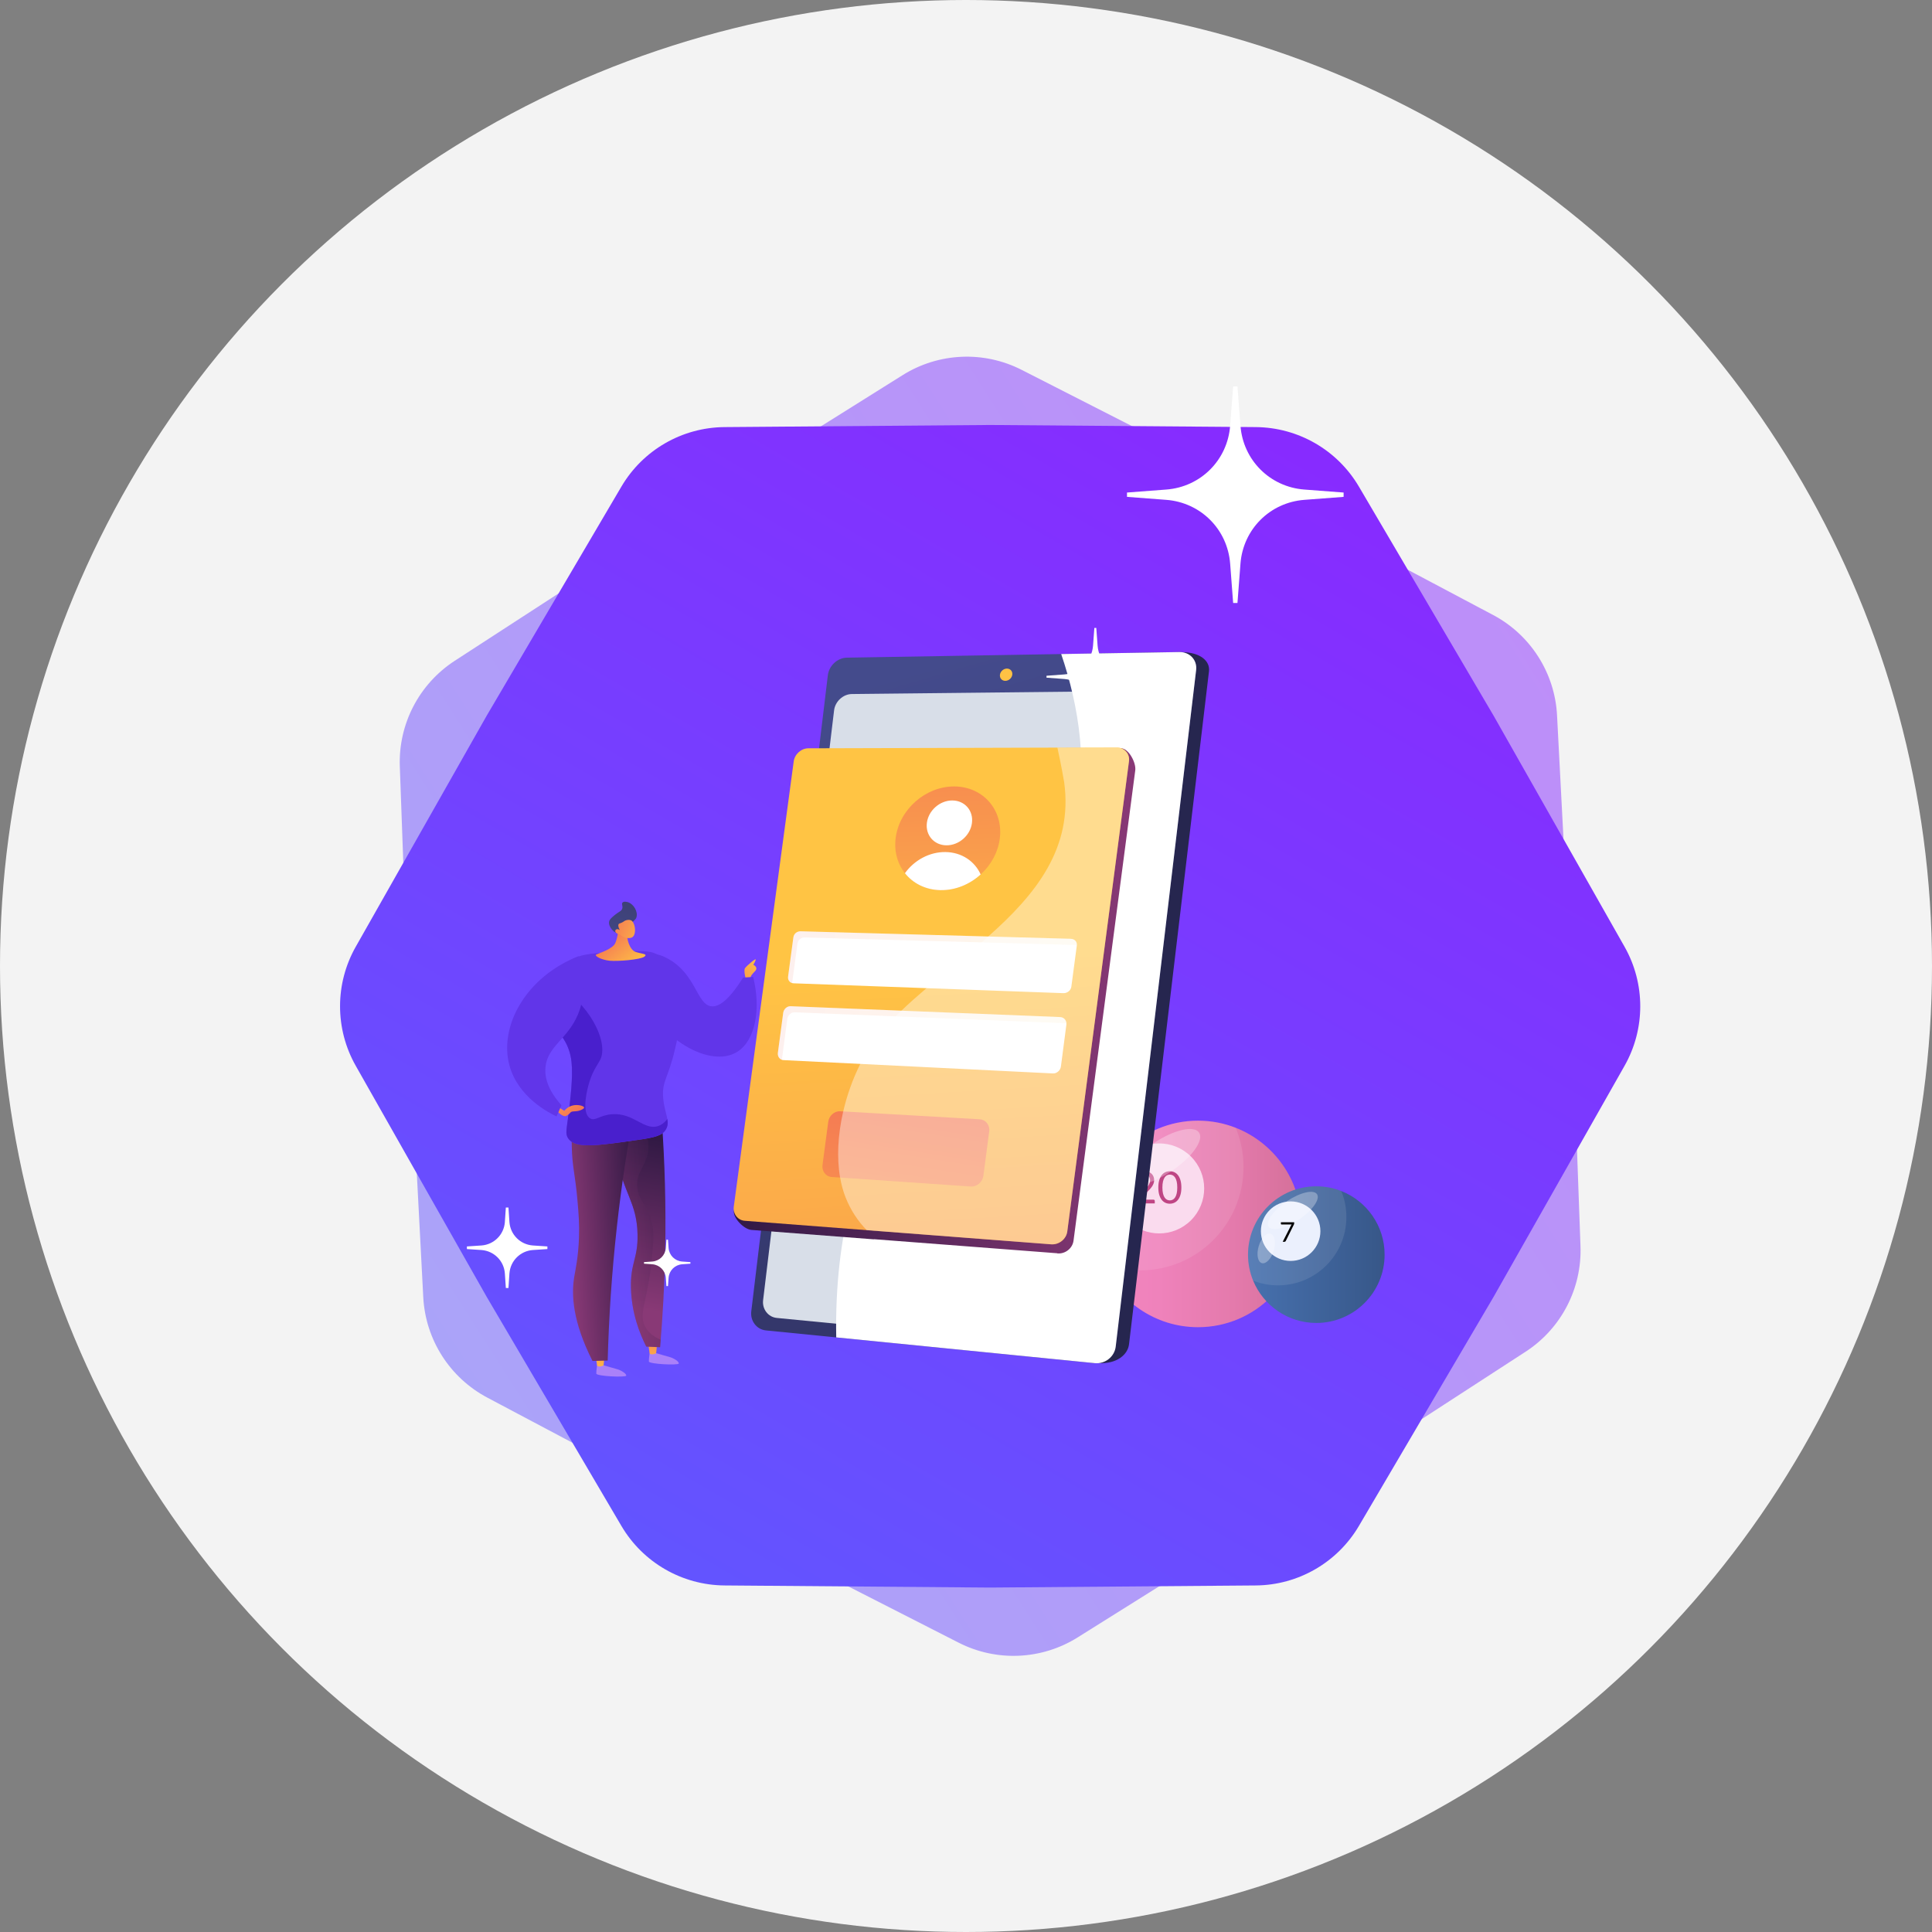<svg width="160" height="160" viewBox="0 0 160 160" fill="none" xmlns="http://www.w3.org/2000/svg">
<rect x="0" y="0" width="160" height="160" fill="#808080" stroke="none"/>
<circle cx="80" cy="80" r="80" fill="#F3F3F3"/>
<path opacity="0.5" d="M123.644 50.926C126.751 52.572 128.764 55.729 128.948 59.24L130.093 81.21L130.889 103.195C131.017 106.709 129.289 110.031 126.34 111.945L107.887 123.922L89.245 135.604C86.266 137.471 82.525 137.637 79.393 136.04L59.794 126.047L40.356 115.744C37.249 114.097 35.236 110.94 35.053 107.429L33.907 85.459L33.111 63.474C32.983 59.961 34.711 56.638 37.66 54.724L56.114 42.747L74.755 31.065C77.734 29.198 81.475 29.033 84.608 30.63L104.207 40.623L123.644 50.926Z" fill="url(#paint0_linear_1246_18942)"/>
<path d="M103.999 35.37C107.515 35.398 110.757 37.27 112.54 40.301L123.69 59.265L134.538 78.404C136.272 81.463 136.272 85.207 134.538 88.266L123.69 107.405L112.54 126.369C110.757 129.4 107.515 131.272 103.999 131.3L82 131.475L60.001 131.3C56.485 131.272 53.242 129.4 51.46 126.369L40.309 107.405L29.462 88.266C27.728 85.207 27.728 81.463 29.462 78.404L40.309 59.265L51.46 40.301C53.242 37.27 56.485 35.398 60.001 35.37L82 35.195L103.999 35.37Z" fill="url(#paint1_linear_1246_18942)"/>
<path d="M107.764 101.361C107.764 106.085 103.937 109.913 99.215 109.913C95.647 109.913 92.588 107.725 91.308 104.616C90.895 103.614 90.667 102.514 90.667 101.361C90.667 96.638 94.495 92.809 99.215 92.809C100.317 92.809 101.371 93.017 102.338 93.398C105.515 94.646 107.764 97.741 107.764 101.361Z" fill="url(#paint2_linear_1246_18942)"/>
<path opacity="0.1" d="M102.98 96.654C102.98 101.378 99.152 105.206 94.431 105.206C93.329 105.206 92.275 104.998 91.307 104.617C91.099 104.109 90.938 103.579 90.829 103.028C90.809 102.924 90.79 102.82 90.774 102.715C90.703 102.274 90.667 101.821 90.667 101.362C90.667 96.638 94.494 92.809 99.215 92.809C100.317 92.809 101.371 93.019 102.338 93.399C102.751 94.402 102.98 95.501 102.98 96.654Z" fill="white"/>
<path d="M98.635 101.055C100.089 99.6 100.089 97.24 98.635 95.785C97.18 94.329 94.822 94.329 93.367 95.785C91.912 97.24 91.912 99.6 93.367 101.055C94.822 102.51 97.18 102.51 98.635 101.055Z" fill="#FADBEE"/>
<path d="M94.792 96.998C94.903 96.998 95.007 97.014 95.104 97.047C95.2 97.081 95.284 97.128 95.354 97.192C95.425 97.255 95.48 97.331 95.52 97.422C95.561 97.512 95.581 97.615 95.581 97.73C95.581 97.828 95.566 97.919 95.537 98.002C95.507 98.085 95.468 98.165 95.417 98.242C95.367 98.318 95.31 98.392 95.244 98.464C95.178 98.535 95.109 98.609 95.036 98.683L94.344 99.392C94.393 99.379 94.443 99.368 94.493 99.36C94.543 99.352 94.591 99.348 94.638 99.348H95.518C95.554 99.348 95.582 99.358 95.603 99.379C95.623 99.4 95.634 99.427 95.634 99.46V99.659H93.879V99.546C93.879 99.523 93.884 99.499 93.893 99.475C93.902 99.45 93.917 99.427 93.938 99.407L94.78 98.561C94.85 98.49 94.913 98.422 94.971 98.356C95.029 98.29 95.078 98.225 95.119 98.159C95.16 98.093 95.191 98.026 95.213 97.958C95.235 97.891 95.246 97.818 95.246 97.741C95.246 97.664 95.234 97.596 95.21 97.538C95.185 97.48 95.151 97.432 95.108 97.394C95.066 97.356 95.016 97.328 94.958 97.308C94.901 97.289 94.839 97.28 94.773 97.28C94.707 97.28 94.645 97.29 94.589 97.309C94.533 97.329 94.483 97.356 94.439 97.391C94.396 97.426 94.359 97.467 94.329 97.515C94.299 97.563 94.279 97.615 94.266 97.673C94.256 97.709 94.242 97.734 94.222 97.75C94.203 97.766 94.177 97.774 94.145 97.774C94.139 97.774 94.132 97.774 94.126 97.773C94.119 97.772 94.111 97.771 94.102 97.77L93.932 97.741C93.949 97.621 93.982 97.515 94.031 97.422C94.08 97.33 94.142 97.252 94.217 97.19C94.292 97.128 94.379 97.08 94.476 97.048C94.573 97.015 94.678 96.999 94.791 96.999L94.792 96.998Z" fill="#BF4584"/>
<path d="M97.836 98.343C97.836 98.574 97.811 98.772 97.762 98.941C97.712 99.109 97.645 99.249 97.559 99.359C97.473 99.469 97.372 99.551 97.255 99.605C97.138 99.659 97.013 99.686 96.88 99.686C96.747 99.686 96.62 99.659 96.504 99.605C96.389 99.551 96.288 99.469 96.203 99.359C96.117 99.249 96.05 99.109 96.001 98.941C95.952 98.772 95.927 98.573 95.927 98.343C95.927 98.113 95.952 97.914 96.001 97.745C96.05 97.576 96.117 97.436 96.203 97.326C96.288 97.215 96.389 97.132 96.504 97.079C96.62 97.025 96.745 96.998 96.88 96.998C97.015 96.998 97.138 97.025 97.255 97.079C97.372 97.132 97.473 97.215 97.559 97.326C97.645 97.436 97.712 97.576 97.762 97.745C97.811 97.914 97.836 98.113 97.836 98.343ZM97.496 98.343C97.496 98.143 97.48 97.974 97.446 97.838C97.413 97.701 97.367 97.591 97.31 97.508C97.253 97.425 97.188 97.365 97.113 97.329C97.038 97.293 96.96 97.275 96.88 97.275C96.799 97.275 96.722 97.293 96.647 97.329C96.572 97.365 96.507 97.425 96.451 97.508C96.394 97.591 96.349 97.701 96.316 97.838C96.282 97.974 96.265 98.143 96.265 98.343C96.265 98.544 96.282 98.712 96.316 98.849C96.349 98.984 96.394 99.094 96.451 99.177C96.507 99.26 96.572 99.32 96.647 99.356C96.722 99.392 96.799 99.411 96.88 99.411C96.96 99.411 97.038 99.393 97.113 99.356C97.188 99.32 97.253 99.26 97.31 99.177C97.367 99.094 97.413 98.985 97.446 98.849C97.48 98.713 97.496 98.544 97.496 98.343Z" fill="#BF4584"/>
<path opacity="0.3" d="M99.302 93.796C98.88 93.167 97.182 93.567 95.51 94.691C93.839 95.815 92.826 97.236 93.249 97.866C93.671 98.495 95.37 98.094 97.041 96.97C98.713 95.846 99.725 94.425 99.302 93.796Z" fill="white"/>
<path d="M114.667 103.904C114.667 107.029 112.135 109.562 109.011 109.562C106.651 109.562 104.627 108.115 103.78 106.058C103.507 105.395 103.356 104.667 103.356 103.904C103.356 100.779 105.888 98.246 109.011 98.246C109.74 98.246 110.437 98.384 111.077 98.636C113.179 99.462 114.667 101.509 114.667 103.904Z" fill="url(#paint3_linear_1246_18942)"/>
<path opacity="0.1" d="M111.502 100.79C111.502 103.915 108.97 106.447 105.846 106.447C105.117 106.447 104.421 106.31 103.78 106.058C103.507 105.395 103.356 104.667 103.356 103.904C103.356 100.779 105.888 98.246 109.011 98.246C109.74 98.246 110.437 98.384 111.077 98.636C111.351 99.3 111.502 100.027 111.502 100.79Z" fill="white"/>
<path d="M106.885 104.425C108.246 104.425 109.35 103.321 109.35 101.96C109.35 100.598 108.246 99.494 106.885 99.494C105.524 99.494 104.421 100.598 104.421 101.96C104.421 103.321 105.524 104.425 106.885 104.425Z" fill="#EBF0FD"/>
<path opacity="0.3" d="M109.07 98.898C108.79 98.482 107.666 98.747 106.561 99.49C105.455 100.234 104.785 101.174 105.065 101.59C105.344 102.007 106.468 101.742 107.574 100.998C108.679 100.255 109.35 99.314 109.07 98.898Z" fill="white"/>
<path opacity="0.3" d="M105.483 103.573C105.282 104.246 104.841 104.708 104.498 104.606C104.155 104.504 104.04 103.875 104.241 103.202C104.442 102.529 104.883 102.066 105.225 102.168C105.569 102.271 105.684 102.899 105.483 103.573Z" fill="white"/>
<path d="M107.178 101.221V101.311C107.178 101.337 107.175 101.358 107.169 101.375C107.164 101.391 107.158 101.405 107.152 101.416L106.483 102.767C106.473 102.787 106.46 102.804 106.442 102.818C106.425 102.832 106.402 102.839 106.372 102.839H106.229L106.908 101.504C106.917 101.485 106.928 101.469 106.938 101.452C106.948 101.437 106.959 101.421 106.972 101.407H106.128C106.116 101.407 106.104 101.402 106.094 101.392C106.084 101.382 106.079 101.37 106.079 101.358V101.221H107.178L107.178 101.221Z" fill="black"/>
<path d="M69.741 56.009L63.434 108.435C63.339 109.221 63.881 109.926 64.64 110.001L90.911 112.885C92.52 112.985 93.402 112.163 93.501 111.327L100.123 55.59C100.222 54.759 99.432 54.006 97.816 54.006L71.306 54.564C70.539 54.577 69.836 55.227 69.742 56.009L69.741 56.009Z" fill="url(#paint4_linear_1246_18942)"/>
<path d="M68.559 55.917L62.217 108.605C62.122 109.395 62.666 110.103 63.427 110.179L90.663 112.891C91.517 112.976 92.299 112.358 92.399 111.518L99.058 55.493C99.157 54.657 98.53 53.986 97.667 54L70.129 54.465C69.359 54.478 68.653 55.131 68.559 55.917L68.559 55.917Z" fill="url(#paint5_linear_1246_18942)"/>
<path d="M69.076 58.826L63.197 107.678C63.109 108.416 63.618 109.077 64.331 109.146L89.945 111.636C90.739 111.713 91.466 111.137 91.559 110.355L97.713 58.6C97.806 57.822 97.224 57.193 96.422 57.201L70.544 57.477C69.824 57.484 69.164 58.092 69.076 58.826L69.076 58.826Z" fill="#D8DEE8"/>
<path d="M82.811 55.884C82.778 56.165 82.979 56.389 83.261 56.386C83.544 56.382 83.8 56.151 83.834 55.87C83.868 55.59 83.666 55.365 83.383 55.369C83.101 55.373 82.845 55.604 82.812 55.884H82.811Z" fill="url(#paint6_linear_1246_18942)"/>
<g style="mix-blend-mode:soft-light">
<path d="M73.504 91.616C78.748 81.921 86.582 79.019 88.94 69.027C90.215 63.626 89.346 58.457 87.883 54.165L97.667 54C98.531 53.986 99.158 54.657 99.058 55.493L92.399 111.518C92.3 112.358 91.517 112.976 90.663 112.891L69.253 110.759C69.095 102.072 71.167 95.938 73.504 91.616L73.504 91.616Z" fill="white"/>
</g>
<path d="M61.757 81.071C61.757 81.071 61.566 80.356 61.701 80.173C61.836 79.991 62.662 79.26 62.582 79.498C62.503 79.737 62.384 79.895 62.384 79.895C62.384 79.895 62.828 80.102 62.542 80.411C62.257 80.721 62.161 80.792 62.145 81.07C62.13 81.348 61.947 81.443 61.757 81.07V81.071Z" fill="url(#paint7_linear_1246_18942)"/>
<path d="M53.825 111.914C53.825 111.914 53.724 112.532 53.737 112.752C53.75 112.972 56.191 113.084 56.215 112.919C56.24 112.755 55.812 112.493 55.511 112.4C55.209 112.308 54.327 112.061 54.327 112.061L53.825 111.914Z" fill="url(#paint8_linear_1246_18942)"/>
<path d="M54.417 111.296L54.34 112.065C54.34 112.065 54.056 112.252 53.806 112.108L53.681 111.271L54.417 111.297V111.296Z" fill="url(#paint9_linear_1246_18942)"/>
<path d="M49.471 112.918C49.471 112.918 49.37 113.536 49.383 113.756C49.395 113.976 51.836 114.088 51.861 113.923C51.885 113.759 51.457 113.497 51.156 113.404C50.855 113.312 49.973 113.065 49.973 113.065L49.471 112.918Z" fill="url(#paint10_linear_1246_18942)"/>
<path d="M50.063 112.3L49.986 113.069C49.986 113.069 49.702 113.256 49.452 113.112L49.327 112.275L50.063 112.301V112.3Z" fill="url(#paint11_linear_1246_18942)"/>
<path d="M53.975 91.237C54.257 91.809 54.539 92.381 54.821 92.953C55.048 96.217 55.161 99.766 55.088 103.562C55.034 106.386 54.883 109.061 54.667 111.572C54.284 111.554 53.901 111.537 53.519 111.519C52.966 110.421 52.313 108.758 52.253 106.705C52.19 104.564 52.839 104.28 52.798 102.229C52.745 99.572 51.63 98.863 51.037 95.666C50.81 94.444 50.657 92.847 50.839 90.91C51.884 91.019 52.929 91.128 53.974 91.237L53.975 91.237Z" fill="url(#paint12_linear_1246_18942)"/>
<path style="mix-blend-mode:multiply" opacity="0.3" d="M50.839 90.91C51.403 90.969 51.968 91.028 52.532 91.087C53.549 92.855 53.832 94.696 53.654 95.51C53.402 96.662 52.734 97.031 52.771 98.188C52.807 99.332 53.482 99.629 53.909 100.977C54.205 101.911 54.127 102.77 53.959 104.449C53.62 107.831 52.803 108.865 53.487 109.974C53.681 110.289 54.032 110.664 54.718 110.951C54.701 111.158 54.684 111.366 54.667 111.572C54.284 111.554 53.902 111.536 53.519 111.519C52.966 110.421 52.313 108.758 52.253 106.705C52.191 104.564 52.84 104.279 52.798 102.229C52.745 99.572 51.631 98.863 51.037 95.666C50.81 94.444 50.657 92.847 50.839 90.91Z" fill="url(#paint13_linear_1246_18942)"/>
<path d="M52.457 92.266C51.927 95.153 51.46 98.244 51.095 101.522C50.654 105.479 50.419 109.21 50.326 112.674C49.907 112.686 49.487 112.698 49.067 112.71C47.413 109.437 47.312 107.218 47.55 105.774C47.642 105.217 47.892 104.126 47.949 102.494C47.988 101.357 47.916 100.491 47.825 99.451C47.627 97.17 47.385 96.672 47.351 94.927C47.318 93.29 47.311 92.462 47.779 91.978C49.01 90.704 52.214 92.153 52.457 92.266Z" fill="url(#paint14_linear_1246_18942)"/>
<path d="M61.537 80.961C61.816 80.942 62.095 80.922 62.374 80.903C63.033 83.564 62.56 86.146 61.074 87.096C58.752 88.579 54.435 85.784 53.5 82.741C53.089 81.405 53.182 79.477 54.003 79.103C54.231 78.999 54.584 78.983 55.35 79.412C57.637 80.696 57.697 83.123 58.86 83.329C59.377 83.42 60.212 83.09 61.537 80.961L61.537 80.961Z" fill="#6135E9"/>
<path d="M55.142 93.543C55.545 92.875 55.039 92.231 54.925 90.967C54.794 89.534 55.346 89.295 55.892 86.92C56.255 85.341 56.604 83.824 56.188 82.049C55.989 81.198 55.65 79.755 54.456 79.059C53.84 78.699 52.998 78.735 51.341 78.822C49.291 78.929 48.266 78.982 47.502 79.385C47.39 79.444 45.065 80.709 44.904 82.77C44.741 84.869 47.026 85.151 47.331 87.949C47.468 89.206 47.224 91.138 47.066 92.391C46.914 93.594 46.81 93.902 47.047 94.266C47.62 95.144 49.372 94.894 52.876 94.394C54.251 94.198 54.842 94.041 55.142 93.543Z" fill="#6135E9"/>
<path d="M49.81 87.497C49.662 88.043 49.129 88.45 48.759 89.777C48.679 90.063 48.108 92.103 48.848 92.605C49.275 92.895 49.659 92.346 50.696 92.274C52.494 92.15 53.35 93.66 54.524 93.248C54.728 93.176 54.997 93.023 55.266 92.673C55.319 92.989 55.31 93.263 55.143 93.541C54.843 94.039 54.251 94.196 52.876 94.392C49.372 94.892 47.62 95.143 47.047 94.265C46.81 93.9 46.915 93.592 47.066 92.389C47.225 91.136 47.468 89.204 47.331 87.948C47.027 85.149 44.741 84.867 44.904 82.769C44.948 82.208 45.154 81.708 45.43 81.273C48.329 82.447 50.276 85.783 49.811 87.497H49.81Z" fill="#491FCD"/>
<path d="M46.149 91.622L46.729 91.992C46.833 91.872 47.075 91.629 47.451 91.547C47.875 91.453 48.362 91.587 48.373 91.722C48.382 91.831 48.086 91.94 48.04 91.957C47.67 92.094 47.395 91.98 47.246 92.129C47.193 92.181 47.127 92.279 46.975 92.37C46.935 92.394 46.894 92.415 46.871 92.424C46.624 92.52 46.201 92.09 46.164 92.052L46.149 91.622V91.622Z" fill="url(#paint15_linear_1246_18942)"/>
<path d="M47.863 84.016C48.282 83.011 48.573 81.472 47.91 79.188C43.543 80.908 41.316 84.987 42.186 88.221C42.903 90.886 45.511 92.185 46.092 92.458C46.228 92.15 46.363 91.842 46.498 91.534C45.824 90.783 45.065 89.673 45.172 88.406C45.321 86.65 47.013 86.05 47.862 84.016H47.863Z" fill="#6135E9"/>
<path d="M51.233 76.75C51.233 76.75 51.199 77.514 50.962 78.086C50.748 78.603 49.62 78.928 49.392 79.043C49.163 79.159 49.82 79.496 50.479 79.562C51.139 79.629 53.021 79.479 53.361 79.229C53.7 78.979 53.088 78.998 52.617 78.825C52.147 78.652 51.874 77.732 51.958 77.314C52.041 76.897 51.233 76.75 51.233 76.75Z" fill="url(#paint16_linear_1246_18942)"/>
<path d="M52.276 76.473C52.618 76.137 52.666 76.098 52.703 75.982C52.853 75.516 52.491 74.877 52.017 74.72C51.992 74.711 51.674 74.61 51.553 74.748C51.449 74.865 51.601 75.027 51.529 75.253C51.462 75.464 51.278 75.48 50.938 75.757C50.658 75.986 50.484 76.128 50.444 76.327C50.362 76.739 50.86 77.336 51.301 77.32C51.46 77.314 51.503 77.233 52.276 76.473Z" fill="url(#paint17_linear_1246_18942)"/>
<path d="M51.344 77.387C51.344 77.387 51.708 77.799 52.262 77.663C52.758 77.541 52.631 76.403 52.269 76.221C52.147 76.16 51.927 76.165 51.762 76.245C51.664 76.292 51.637 76.341 51.476 76.415C51.327 76.483 51.28 76.473 51.24 76.521C51.19 76.581 51.169 76.711 51.325 77.022C51.212 76.942 51.091 76.925 51.016 76.978C51.004 76.987 50.974 77.016 50.961 77.055C50.914 77.196 51.06 77.339 51.344 77.387Z" fill="url(#paint18_linear_1246_18942)"/>
<path d="M92.82 61.967L92.948 62.658L90.314 62.664L67.447 62.718C66.859 62.72 66.318 63.206 66.237 63.804L60.779 100.286C60.697 100.89 61.637 101.811 62.222 101.857L72.367 102.636V102.624L87.541 103.788H87.542L87.579 103.803C88.226 103.853 88.821 103.383 88.905 102.745C88.905 102.745 88.905 102.748 88.905 102.748L94.017 63.797C94.1 63.165 93.472 61.965 92.82 61.967H92.82Z" fill="url(#paint19_linear_1246_18942)"/>
<path d="M88.388 101.985C88.304 102.623 87.71 103.1 87.062 103.05L61.679 101.101C61.095 101.056 60.688 100.53 60.769 99.927L65.732 63.057C65.812 62.459 66.353 61.972 66.941 61.971L92.467 61.9C93.118 61.899 93.58 62.409 93.498 63.041L88.388 101.985H88.388Z" fill="url(#paint20_linear_1246_18942)"/>
<path d="M88.725 81.709C88.684 82.025 88.388 82.26 88.066 82.249L65.726 81.433C65.431 81.423 65.224 81.18 65.265 80.878L65.704 77.623C65.744 77.321 66.014 77.117 66.309 77.125L88.668 77.746C88.991 77.755 89.219 77.983 89.178 78.299L88.725 81.709L88.725 81.709Z" fill="white"/>
<path d="M87.86 88.326C87.819 88.643 87.523 88.913 87.201 88.897L64.878 87.794C64.584 87.779 64.379 87.498 64.419 87.195L64.862 83.877C64.902 83.575 65.174 83.317 65.469 83.329L87.805 84.23C88.128 84.243 88.356 84.534 88.314 84.85L87.86 88.326V88.326Z" fill="white"/>
<path style="mix-blend-mode:multiply" opacity="0.1" d="M89.18 78.286C89.127 78.269 89.07 78.259 89.009 78.257L66.649 77.637C66.355 77.628 66.085 77.833 66.045 78.134L65.605 81.389C65.604 81.397 65.603 81.405 65.603 81.414C65.376 81.35 65.23 81.135 65.264 80.878L65.704 77.622C65.744 77.321 66.014 77.117 66.308 77.125L88.668 77.746C88.985 77.755 89.213 77.976 89.18 78.286Z" fill="url(#paint21_linear_1246_18942)"/>
<path style="mix-blend-mode:multiply" opacity="0.1" d="M88.319 84.772C88.265 84.751 88.207 84.738 88.146 84.735L65.81 83.834C65.515 83.822 65.243 84.082 65.203 84.383L64.759 87.702C64.757 87.723 64.755 87.744 64.755 87.765C64.528 87.692 64.384 87.448 64.418 87.19L64.862 83.872C64.902 83.57 65.174 83.311 65.469 83.323L87.805 84.224C88.103 84.237 88.32 84.486 88.319 84.772Z" fill="url(#paint22_linear_1246_18942)"/>
<path d="M81.923 93.683C81.989 93.183 81.636 92.723 81.134 92.694L69.579 92.031C69.1 92.003 68.658 92.406 68.593 92.892L68.116 96.487C68.051 96.974 68.383 97.44 68.861 97.472L80.411 98.263C80.913 98.297 81.375 97.874 81.441 97.373L81.923 93.683Z" fill="url(#paint23_linear_1246_18942)"/>
<path d="M82.796 69.468C82.644 70.617 82.054 71.654 81.214 72.417C80.31 73.24 79.118 73.74 77.88 73.716C76.647 73.693 75.609 73.154 74.943 72.313C74.329 71.538 74.028 70.505 74.178 69.375C74.492 67.025 76.651 65.125 79.021 65.131C81.413 65.137 83.112 67.078 82.796 69.469L82.796 69.468Z" fill="url(#paint24_linear_1246_18942)"/>
<path d="M80.492 68.163C80.355 69.193 79.405 70.018 78.373 70.005C77.346 69.993 76.626 69.154 76.762 68.132C76.898 67.111 77.839 66.286 78.867 66.291C79.899 66.296 80.628 67.134 80.491 68.163H80.492Z" fill="white"/>
<path d="M81.214 72.418C80.31 73.241 79.119 73.742 77.88 73.718C76.647 73.694 75.609 73.156 74.943 72.314C75.706 71.252 76.963 70.546 78.299 70.563C79.642 70.58 80.724 71.324 81.214 72.418Z" fill="white"/>
<g style="mix-blend-mode:soft-light" opacity="0.4">
<path d="M93.497 63.041L88.388 101.985C88.304 102.623 87.672 103.097 87.025 103.047L71.779 101.877C71.055 101.135 70.459 100.245 70.033 99.177C69.824 98.654 69.671 98.089 69.57 97.495C69.287 95.85 69.396 93.981 69.809 92.146C70.126 90.734 70.624 89.339 71.261 88.081C71.77 87.075 72.37 86.156 73.039 85.382C73.521 84.826 74.042 84.286 74.591 83.756C75.254 83.116 75.959 82.492 76.685 81.873C78.378 80.43 80.191 79.02 81.87 77.53C85.743 74.094 88.885 70.255 88.129 64.777C88.105 64.605 87.869 63.283 87.568 61.914L92.429 61.9C93.08 61.899 93.58 62.409 93.497 63.041V63.041Z" fill="white"/>
</g>
<path d="M88.137 56.231C89.418 56.331 90.421 57.334 90.521 58.615L90.63 60.085H90.789L90.898 58.615C90.997 57.334 92 56.331 93.282 56.231L94.752 56.122V55.963L93.282 55.854C92 55.755 90.997 54.751 90.898 53.47L90.789 52H90.63L90.521 53.47C90.421 54.751 89.418 55.755 88.137 55.854L86.667 55.963V56.122L88.137 56.231Z" fill="white"/>
<path d="M54.029 104.702C54.625 104.752 55.091 105.219 55.141 105.815L55.191 106.51H55.32L55.37 105.815C55.419 105.219 55.886 104.752 56.482 104.702L57.177 104.653V104.523L56.482 104.474C55.886 104.424 55.419 103.957 55.37 103.361L55.32 102.666H55.191L55.141 103.361C55.091 103.957 54.625 104.424 54.029 104.474L53.333 104.523V104.653L54.029 104.702Z" fill="white"/>
<path d="M39.886 103.523C40.916 103.604 41.729 104.417 41.81 105.447L41.892 106.667H42.108L42.19 105.447C42.271 104.417 43.084 103.604 44.114 103.523L45.333 103.442V103.225L44.114 103.144C43.084 103.062 42.271 102.249 42.19 101.22L42.108 100H41.892L41.81 101.22C41.729 102.249 40.916 103.062 39.886 103.144L38.667 103.225V103.442L39.886 103.523Z" fill="white"/>
<path d="M96.591 40.542C99.442 40.324 101.657 38.099 101.876 35.258L102.124 32H102.481L102.73 35.258C102.948 38.109 105.173 40.324 108.014 40.542L111.272 40.79V41.148L108.014 41.396C105.163 41.615 102.948 43.84 102.73 46.68L102.481 49.938H102.124L101.876 46.68C101.657 43.83 99.432 41.615 96.591 41.396L93.333 41.148V40.79L96.591 40.542Z" fill="white"/>
<defs>
<linearGradient id="paint0_linear_1246_18942" x1="128.652" y1="53.58" x2="35.348" y2="113.089" gradientUnits="userSpaceOnUse">
<stop stop-color="#882AFF"/>
<stop offset="1" stop-color="#6255FF"/>
</linearGradient>
<linearGradient id="paint1_linear_1246_18942" x1="109.667" y1="35.415" x2="54.333" y2="131.255" gradientUnits="userSpaceOnUse">
<stop stop-color="#882AFF"/>
<stop offset="1" stop-color="#6255FF"/>
</linearGradient>
<linearGradient id="paint2_linear_1246_18942" x1="90.667" y1="101.361" x2="107.764" y2="101.361" gradientUnits="userSpaceOnUse">
<stop stop-color="#F485C0"/>
<stop offset="0.31" stop-color="#EF82BB"/>
<stop offset="0.67" stop-color="#E47AAC"/>
<stop offset="1" stop-color="#D47099"/>
</linearGradient>
<linearGradient id="paint3_linear_1246_18942" x1="103.357" y1="103.904" x2="114.667" y2="103.904" gradientUnits="userSpaceOnUse">
<stop stop-color="#4771AF"/>
<stop offset="1" stop-color="#375788"/>
</linearGradient>
<linearGradient id="paint4_linear_1246_18942" x1="82.104" y1="82.094" x2="92.457" y2="83.223" gradientUnits="userSpaceOnUse">
<stop stop-color="#444B8C"/>
<stop offset="1" stop-color="#26264F"/>
</linearGradient>
<linearGradient id="paint5_linear_1246_18942" x1="72.981" y1="55.994" x2="98.582" y2="143.15" gradientUnits="userSpaceOnUse">
<stop stop-color="#444B8C"/>
<stop offset="1" stop-color="#26264F"/>
</linearGradient>
<linearGradient id="paint6_linear_1246_18942" x1="82.575" y1="53.851" x2="112.662" y2="135.339" gradientUnits="userSpaceOnUse">
<stop stop-color="#FFC444"/>
<stop offset="1" stop-color="#F36F56"/>
</linearGradient>
<linearGradient id="paint7_linear_1246_18942" x1="63.083" y1="79.506" x2="59.815" y2="82.833" gradientUnits="userSpaceOnUse">
<stop stop-color="#FFC444"/>
<stop offset="1" stop-color="#F36F56"/>
</linearGradient>
<linearGradient id="paint8_linear_1246_18942" x1="54.983" y1="111.104" x2="55.01" y2="103.725" gradientUnits="userSpaceOnUse">
<stop stop-color="#AA80F9"/>
<stop offset="1" stop-color="#6165D7"/>
</linearGradient>
<linearGradient id="paint9_linear_1246_18942" x1="54.248" y1="113.479" x2="53.897" y2="109.665" gradientUnits="userSpaceOnUse">
<stop stop-color="#FFC444"/>
<stop offset="1" stop-color="#F36F56"/>
</linearGradient>
<linearGradient id="paint10_linear_1246_18942" x1="50.632" y1="111.09" x2="50.659" y2="103.71" gradientUnits="userSpaceOnUse">
<stop stop-color="#AA80F9"/>
<stop offset="1" stop-color="#6165D7"/>
</linearGradient>
<linearGradient id="paint11_linear_1246_18942" x1="49.839" y1="113.887" x2="49.487" y2="110.073" gradientUnits="userSpaceOnUse">
<stop stop-color="#FFC444"/>
<stop offset="1" stop-color="#F36F56"/>
</linearGradient>
<linearGradient id="paint12_linear_1246_18942" x1="54.118" y1="94.261" x2="51.413" y2="108.09" gradientUnits="userSpaceOnUse">
<stop stop-color="#311944"/>
<stop offset="1" stop-color="#893976"/>
</linearGradient>
<linearGradient id="paint13_linear_1246_18942" x1="55.465" y1="101.028" x2="51.401" y2="101.354" gradientUnits="userSpaceOnUse">
<stop stop-color="#311944"/>
<stop offset="1" stop-color="#893976"/>
</linearGradient>
<linearGradient id="paint14_linear_1246_18942" x1="53.217" y1="101.791" x2="47.048" y2="102.285" gradientUnits="userSpaceOnUse">
<stop stop-color="#311944"/>
<stop offset="1" stop-color="#893976"/>
</linearGradient>
<linearGradient id="paint15_linear_1246_18942" x1="45.199" y1="89.083" x2="47.769" y2="92.555" gradientUnits="userSpaceOnUse">
<stop stop-color="#FFC444"/>
<stop offset="1" stop-color="#F36F56"/>
</linearGradient>
<linearGradient id="paint16_linear_1246_18942" x1="52.487" y1="80.43" x2="50.013" y2="77.353" gradientUnits="userSpaceOnUse">
<stop stop-color="#FFC444"/>
<stop offset="1" stop-color="#F36F56"/>
</linearGradient>
<linearGradient id="paint17_linear_1246_18942" x1="50.614" y1="79.308" x2="51.925" y2="74.995" gradientUnits="userSpaceOnUse">
<stop stop-color="#444B8C"/>
<stop offset="1" stop-color="#3E4177"/>
</linearGradient>
<linearGradient id="paint18_linear_1246_18942" x1="53.949" y1="77.799" x2="50.261" y2="76.157" gradientUnits="userSpaceOnUse">
<stop stop-color="#FFC444"/>
<stop offset="1" stop-color="#F36F56"/>
</linearGradient>
<linearGradient id="paint19_linear_1246_18942" x1="60.774" y1="82.887" x2="94.025" y2="82.887" gradientUnits="userSpaceOnUse">
<stop stop-color="#311944"/>
<stop offset="1" stop-color="#893976"/>
</linearGradient>
<linearGradient id="paint20_linear_1246_18942" x1="80.989" y1="148.285" x2="77.024" y2="79.608" gradientUnits="userSpaceOnUse">
<stop stop-color="#F36F56"/>
<stop offset="1" stop-color="#FFC444"/>
</linearGradient>
<linearGradient id="paint21_linear_1246_18942" x1="65.259" y1="79.269" x2="89.183" y2="79.269" gradientUnits="userSpaceOnUse">
<stop stop-color="#F36F56"/>
<stop offset="1" stop-color="#FFC444"/>
</linearGradient>
<linearGradient id="paint22_linear_1246_18942" x1="64.413" y1="85.544" x2="88.319" y2="85.544" gradientUnits="userSpaceOnUse">
<stop stop-color="#F36F56"/>
<stop offset="1" stop-color="#FFC444"/>
</linearGradient>
<linearGradient id="paint23_linear_1246_18942" x1="76.163" y1="87.861" x2="70.82" y2="121.75" gradientUnits="userSpaceOnUse">
<stop stop-color="#F36F56"/>
<stop offset="1" stop-color="#FFC444"/>
</linearGradient>
<linearGradient id="paint24_linear_1246_18942" x1="77.921" y1="52.58" x2="79.063" y2="86.564" gradientUnits="userSpaceOnUse">
<stop stop-color="#F36F56"/>
<stop offset="1" stop-color="#FFC444"/>
</linearGradient>
</defs>
</svg>
